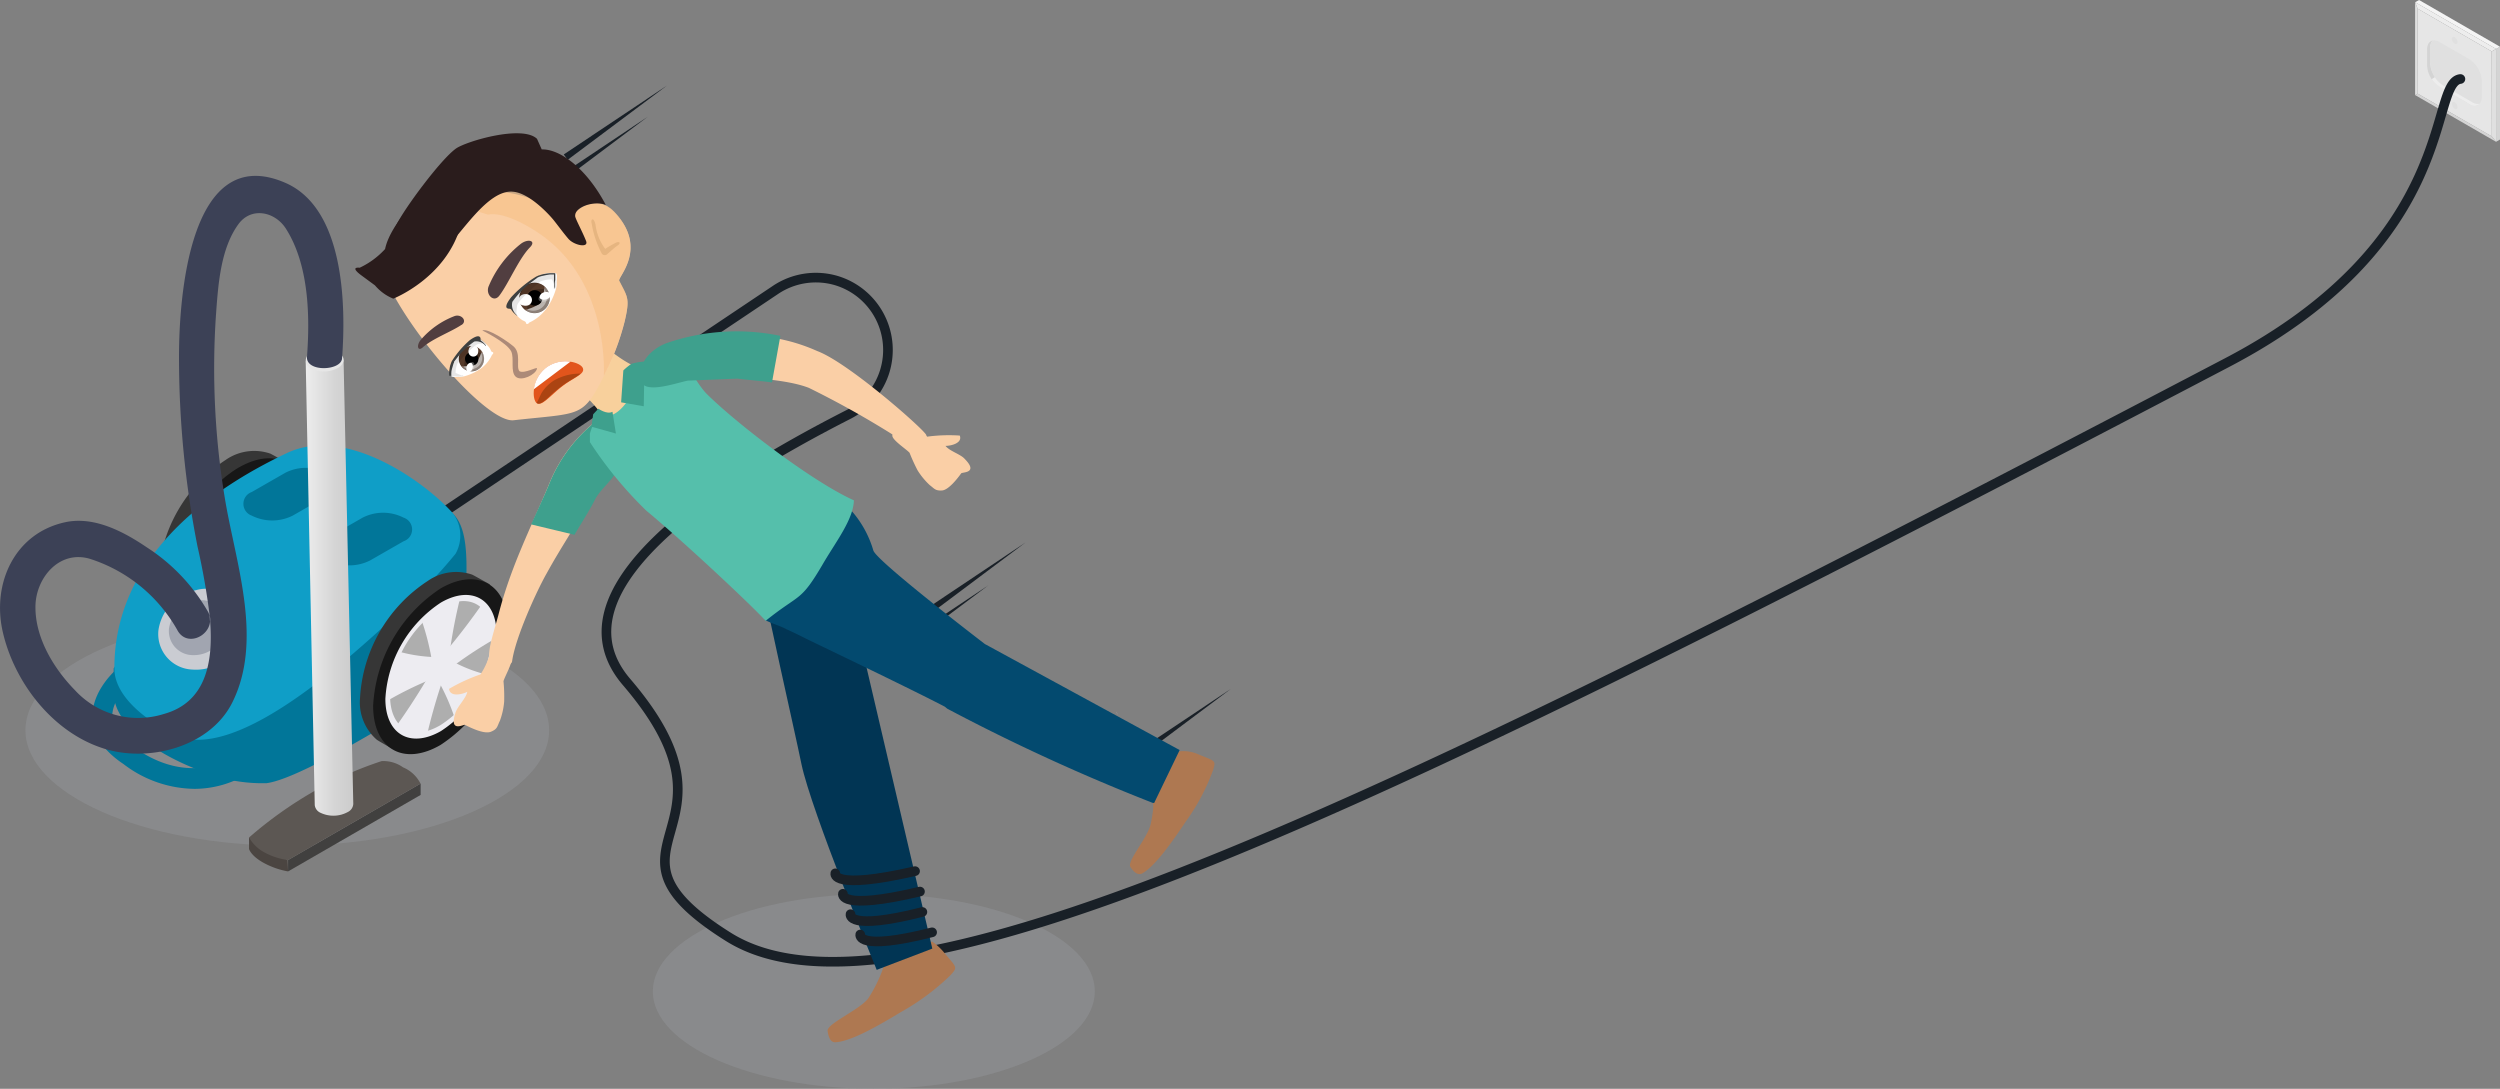 <svg xmlns="http://www.w3.org/2000/svg" xmlns:xlink="http://www.w3.org/1999/xlink" viewBox="0 0 259.49 113.01"><rect x="0" y="0" width="259.49" height="113.01" fill="#808080" stroke="none"/><defs><style>.cls-1{isolation:isolate;}.cls-2{fill:#d4d4d4;}.cls-3{fill:#e0e0e0;}.cls-4{fill:#e6e6e6;}.cls-5{fill:#ededed;}.cls-6{fill:#f4f4f4;}.cls-7{fill:#939598;opacity:0.5;}.cls-41,.cls-7{mix-blend-mode:multiply;}.cls-8{fill:none;stroke:#192027;stroke-linecap:round;stroke-miterlimit:10;}.cls-9{fill:#363636;}.cls-10{fill:#aeaeae;}.cls-11{fill:#171717;}.cls-12{fill:#017699;}.cls-13{fill:#0f9ec7;}.cls-14{fill:#edecf1;}.cls-15{fill:#caccd2;}.cls-16{fill:#a1a5b0;}.cls-17{fill:#41403f;}.cls-18{fill:#4b4541;}.cls-19{fill:#5c5753;}.cls-20{fill:url(#linear-gradient);}.cls-21{fill:#3c4156;}.cls-22{fill:#192027;}.cls-23{fill:#facfa6;}.cls-24{fill:#ae7851;}.cls-25{fill:#013554;}.cls-26{fill:#034a6f;}.cls-27{fill:#b3b3b3;}.cls-28{fill:#3ea08d;}.cls-29{fill:#55bfab;}.cls-30{fill:#f8d09c;}.cls-31{opacity:0.6;}.cls-32{fill:#f6c086;}.cls-33{fill:#513e40;}.cls-34{fill:#e6b580;}.cls-35{fill:#ac8a78;}.cls-36{fill:#2a1c1c;}.cls-37,.cls-42,.cls-43{fill:#fff;}.cls-38{fill:#784f39;}.cls-39{fill:#402b1e;}.cls-40,.cls-42,.cls-43{mix-blend-mode:overlay;}.cls-40,.cls-41{opacity:0.4;}.cls-42{opacity:0.3;}.cls-44{opacity:0.1;}.cls-45{fill:#3e4040;}.cls-46{fill:#e2551c;}.cls-47{fill:#ab4412;}</style><linearGradient id="linear-gradient" x1="4178.11" y1="61.01" x2="4183.05" y2="61.01" gradientTransform="matrix(-1, 0, 0, 1, 4214.78, 0)" gradientUnits="userSpaceOnUse"><stop offset="0" stop-color="#ccc"/><stop offset="0.38" stop-color="#d5d5d5"/><stop offset="0.98" stop-color="#ececec"/><stop offset="1" stop-color="#ededed"/></linearGradient></defs><g class="cls-1"><g id="Capa_2" data-name="Capa 2"><g id="Capa_1-2" data-name="Capa 1"><g class="cls-1"><polygon class="cls-2" points="250.95 9.72 250.68 9.87 259.08 14.72 258.64 14.16 250.95 9.72"/><polygon class="cls-3" points="250.94 0.9 250.68 0.23 250.68 9.87 250.95 9.72 250.94 0.9"/><polygon class="cls-4" points="250.94 0.9 250.95 9.72 258.64 14.16 258.63 5.34 250.94 0.9"/><polygon class="cls-5" points="258.63 5.34 259.08 5.08 250.68 0.23 250.94 0.9 258.63 5.34"/><polygon class="cls-2" points="259.08 14.72 259.49 14.48 259.49 4.85 259.08 5.08 259.08 14.72"/><polygon class="cls-6" points="259.08 5.08 259.49 4.85 251.09 0 250.68 0.23 259.08 5.08"/><polygon class="cls-3" points="258.64 14.16 259.08 14.72 259.08 5.08 258.63 5.34 258.64 14.16"/></g><path class="cls-3" d="M251.93,5.13c0-.84.59-1.17,1.31-.75l3.06,1.76a2.86,2.86,0,0,1,1.3,2.26v1.66c0,.83-.59,1.17-1.31.75L253.23,9a2.86,2.86,0,0,1-1.31-2.26Z"/><path class="cls-5" d="M251.93,5.13c0-.52.22-.84.56-.91a1,1,0,0,0-.23.71V6.59a2.86,2.86,0,0,0,1.3,2.26l3.06,1.77a1.11,1.11,0,0,0,.75.16.83.83,0,0,1-1.08,0L253.23,9a2.86,2.86,0,0,1-1.31-2.26Z"/><path class="cls-2" d="M252.4,8.22a2.75,2.75,0,0,1-.48-1.44V5.13c0-.52.22-.84.56-.91a1,1,0,0,0-.23.71V6.59A2.68,2.68,0,0,0,252.73,8Z"/><path class="cls-3" d="M254.79,3.86a.18.18,0,0,0-.29.17.64.64,0,0,0,.29.5c.16.09.29,0,.29-.16A.66.66,0,0,0,254.79,3.86Z"/><path class="cls-3" d="M254.79,10.62c-.16-.09-.29,0-.29.16a.66.66,0,0,0,.29.51.18.18,0,0,0,.29-.17A.64.64,0,0,0,254.79,10.62Z"/><ellipse class="cls-7" cx="29.82" cy="75.8" rx="27.18" ry="11.98"/><ellipse class="cls-7" cx="90.7" cy="102.9" rx="22.94" ry="10.11"/><path class="cls-8" d="M43.78,54.69,80.48,30.1a7.52,7.52,0,0,1,6.25-1h0A7.52,7.52,0,0,1,88.11,43C73.56,50.41,57,61.46,65.06,70.82c13.4,15.65-4.81,16.78,10.52,26.41,17.44,11,68-13.71,155.54-59.57C255.38,25,252.06,8.6,255.38,8.2"/><path class="cls-9" d="M23.42,47.74a5.17,5.17,0,0,1,4.63-.66c.18.08,1.82,1,1.82,1a18.69,18.69,0,0,1,.58,3.69,15.58,15.58,0,0,1-7,12.18,9.52,9.52,0,0,1-3.8,1.16s-1.33-.76-1.49-.88a5.17,5.17,0,0,1-1.74-4.34A15.55,15.55,0,0,1,23.42,47.74Z"/><path class="cls-10" d="M24.81,49.82a4.46,4.46,0,0,1,4-.56c.15.06,1.55.88,1.55.88a15.74,15.74,0,0,1,.5,3.15,13.32,13.32,0,0,1-6,10.42,8,8,0,0,1-3.24,1s-1.14-.65-1.28-.75a4.43,4.43,0,0,1-1.49-3.71A13.34,13.34,0,0,1,24.81,49.82Z"/><ellipse class="cls-11" cx="24.78" cy="56.65" rx="9.94" ry="5.74" transform="translate(-36.67 49.78) rotate(-60)"/><path class="cls-12" d="M12.09,69.47,13.43,71s-1.89,1.64-1.77,3.5c.07,1.09.84,2.13,2.31,3.1,5.77,4.1,10.24,1.15,11.51.42s1.95,1.36.34,2.23a10.67,10.67,0,0,1-5.64,1.63,12.32,12.32,0,0,1-7.37-2.58c-2-1.33-3.1-2.91-3.21-4.68C9.43,71.76,12,69.56,12.09,69.47Z"/><path class="cls-12" d="M29.73,49.57c6.21-3,14.71.84,17.51,4,1.76,2.08,1,7.07,1.11,10.12,0,2.34.11,4.54,0,5.72a1.43,1.43,0,0,1-.75,1.23c-3.31,2-15.86,10.1-19.92,10.65a16.61,16.61,0,0,1-7-1.34c-4.39-1.67-8.88-4.66-8.88-8.07V69.37S23.91,52.37,29.73,49.57Z"/><path class="cls-13" d="M29.73,47.05c6.21-3,14.5,3.08,17.3,6.25a3.87,3.87,0,0,1,.26,4.17A47.68,47.68,0,0,1,42,63C34.75,69.87,24.07,79,18.17,76.3c-3.41-1.73-6.3-4.2-6.3-6.93C11.87,56.85,23.52,50,29.73,47.05Z"/><path class="cls-9" d="M44.4,60.3A5.14,5.14,0,0,1,49,59.64c.18.08,1.82,1,1.82,1a18.55,18.55,0,0,1,.58,3.69,15.57,15.57,0,0,1-7,12.18,9.34,9.34,0,0,1-3.79,1.15s-1.34-.76-1.5-.88a5.14,5.14,0,0,1-1.74-4.33A15.55,15.55,0,0,1,44.4,60.3Z"/><path class="cls-10" d="M45.56,62.34a4.25,4.25,0,0,1,3.8-.54c.15.07,1.5.85,1.5.85a15.49,15.49,0,0,1,.47,3,12.78,12.78,0,0,1-5.77,10,7.72,7.72,0,0,1-3.12,1s-1.1-.63-1.23-.73a4.24,4.24,0,0,1-1.43-3.56A12.78,12.78,0,0,1,45.56,62.34Z"/><path class="cls-14" d="M38.86,73.19c0,4.4,3.09,6.19,6.9,4a15.3,15.3,0,0,0,6.91-12c0-4.4-3.1-6.19-6.91-4A15.27,15.27,0,0,0,38.86,73.19Zm1.63-.94a11.67,11.67,0,0,1,5.27-9.14c2.91-1.68,5.28-.31,5.28,3a11.66,11.66,0,0,1-5.28,9.13C42.85,77,40.49,75.61,40.49,72.25Z"/><ellipse class="cls-14" cx="45.76" cy="69.2" rx="1.78" ry="1.03" transform="translate(-37.05 74.23) rotate(-60)"/><path class="cls-14" d="M48.16,60.55a54.35,54.35,0,0,0-1.57,7.81l-.83-.2-.82,1.16a25.52,25.52,0,0,0-1.57-6c.84-.66,2.39-2,2.39-2S47.31,60.86,48.16,60.55Z"/><path class="cls-14" d="M51,61.29c.41.64,1.22,1.75,1.22,1.75s.15,1.74.26,2.66a41.46,41.46,0,0,0-6.17,4l.3-1.29-.81-.23A69.76,69.76,0,0,0,51,61.29Z"/><path class="cls-14" d="M46.61,68.44a14.56,14.56,0,0,0,4.79,1.77c-.59,1.06-1.64,3-1.64,3s-1.46,1.57-2.23,2.44a21.6,21.6,0,0,0-2.25-5.35l1-.6Z"/><path class="cls-14" d="M45.23,70.35l1-.57a60.87,60.87,0,0,0-2.24,8c-.78,0-2.24.13-2.24.13s-1-.77-1.64-1.14a70.93,70.93,0,0,0,4.79-7.29Z"/><path class="cls-14" d="M40.51,67.36a15.74,15.74,0,0,0,5.21.85l-.81,1.17.3.94A36.81,36.81,0,0,0,39,73.47c.12-1,.26-3,.26-3S40.1,68.47,40.51,67.36Z"/><path class="cls-11" d="M38.73,73.26c0,4.48,3.15,6.3,7,4.06a15.55,15.55,0,0,0,7-12.18c0-4.47-3.15-6.29-7-4.06A15.57,15.57,0,0,0,38.73,73.26ZM40,72.54a12.8,12.8,0,0,1,5.77-10c3.19-1.84,5.78-.34,5.78,3.34a12.77,12.77,0,0,1-5.78,10C42.58,77.71,40,76.22,40,72.54Z"/><path class="cls-15" d="M20.37,61.25a3.79,3.79,0,0,1,4.81,3.37A4.83,4.83,0,0,1,20,69.5a3.69,3.69,0,0,1-3.55-4.13A5,5,0,0,1,20.37,61.25Z"/><path class="cls-16" d="M20.32,62.37a2.55,2.55,0,0,1,3.15,2.4A3.35,3.35,0,0,1,20.09,68a2.5,2.5,0,0,1-2.55-2.76A3.42,3.42,0,0,1,20.32,62.37Z"/><path class="cls-12" d="M26.13,51.07l3.49-2a4.68,4.68,0,0,1,4.25,0,1.29,1.29,0,0,1,0,2.45l-3.49,2a4.74,4.74,0,0,1-4.25,0A1.3,1.3,0,0,1,26.13,51.07Z"/><path class="cls-12" d="M34.15,55.73l3.49-2a4.68,4.68,0,0,1,4.25,0,1.29,1.29,0,0,1,0,2.45l-3.49,2a4.74,4.74,0,0,1-4.25,0A1.3,1.3,0,0,1,34.15,55.73Z"/><polygon class="cls-17" points="43.66 82.51 29.9 90.45 29.9 89.27 43.66 81.33 43.66 82.51"/><path class="cls-18" d="M29.9,90.45a8.34,8.34,0,0,1-2.59-.92c-1.29-.73-1.46-1.41-1.46-1.41V86.93l4,2.34Z"/><path class="cls-19" d="M39.61,79a3.52,3.52,0,0,1,2.23.65,3.55,3.55,0,0,1,1.81,1.69L29.9,89.27a7,7,0,0,1-2.41-.77,4.06,4.06,0,0,1-1.64-1.57,42.08,42.08,0,0,1,7.2-5.06A37.33,37.33,0,0,1,39.61,79Z"/><path class="cls-20" d="M36.67,83.45a1,1,0,0,1-.56.83,3.11,3.11,0,0,1-2.83.09,1,1,0,0,1-.61-.8l-.94-46.06,3.93-.15Z"/><path class="cls-4" d="M32.23,36.63a3.12,3.12,0,0,1,2.82-.08c.8.42.82,1.15.05,1.63a3.11,3.11,0,0,1-2.82.08A.9.9,0,0,1,32.23,36.63Z"/><path class="cls-21" d="M21.8,64.53l-.06-.65A1.84,1.84,0,0,1,21.8,64.53Z"/><path class="cls-21" d="M6.79,54.2c3-.64,6.07,1,8.43,2.6a19.45,19.45,0,0,1,6.37,6.7,1.66,1.66,0,0,1,.15.38l.06.65c-.15,1.61-2.5,2.61-3.41.84A16,16,0,0,0,9.32,58c-3.19-.93-5.59,2-5.64,4.9-.06,3.27,1.89,6.49,4.11,8.75A8.89,8.89,0,0,0,17,74.11c4.37-1.21,5.13-5.34,4.82-9.58a1.84,1.84,0,0,0-.06-.65,71.38,71.38,0,0,0-1.26-7.16A101.23,101.23,0,0,1,18.58,37c0-5.82,1-22.44,11.09-18,6.06,2.69,6.26,12.64,5.83,18.25-.18,1.24-3.67,1.38-3.64-.16.33-4.3.2-9.61-2.18-13.35-1.14-1.79-3.61-2.3-4.94-.46-1.81,2.49-2.08,6.12-2.3,9.09a82.25,82.25,0,0,0,1,19.94c1.16,6.53,3.84,14.29.66,20.63-2.37,4.71-9,6.33-13.7,4.63C5.3,75.79,1.47,70.74.29,65.6-.86,60.61,1.48,55.34,6.79,54.2Z"/><polygon class="cls-22" points="58.52 16.03 69.24 8.87 58.92 16.59 58.52 16.03"/><polygon class="cls-22" points="56.52 19.28 67.23 12.12 56.92 19.85 56.52 19.28"/><polygon class="cls-22" points="95.72 63.48 106.44 56.31 96.12 64.04 95.72 63.48"/><polygon class="cls-22" points="117.04 78.66 127.76 71.5 117.44 79.23 117.04 78.66"/><polygon class="cls-22" points="91.87 67.91 102.59 60.75 92.27 68.48 91.87 67.91"/><path class="cls-23" d="M94.07,43.46a7.22,7.22,0,0,0,2.12,1.87,17,17,0,0,1,3.43-.12c.3.77-.87,1.07-1.48,1.07.42.55,1.57.86,2,1.36,1.46,1.49-.26,1.35-.37,1.49-.36.5-1.31,1.74-2,1.78s-.78-.19-1.27-.56a7.5,7.5,0,0,1-1.26-1.53A19,19,0,0,1,94.41,47c-.28-.34-1.82-1.32-1.79-1.8s.76-.69,1.14-1"/><path class="cls-24" d="M122.32,78a3.77,3.77,0,0,1,2,.27c1.8.76,1.92.6,1.59,1.67a21.85,21.85,0,0,1-2.8,5.29c-1.46,2.17-3.14,4.59-4.5,5.4-.46.28-.9-.06-1.28-.65s1.78-3,2.1-4.42c.17-.75.41-2.2.17-2.3l.14,0Z"/><path class="cls-24" d="M85.9,107c-.08-.74,3.25-2.15,4.2-3.34a14.69,14.69,0,0,0,1.64-3.38l5-2.56A6.12,6.12,0,0,1,98,98.88c1.31,1.58,1.45,1.47.64,2.36a24.55,24.55,0,0,1-5.13,3.81c-2.37,1.43-5.09,3-6.74,3.13C86.22,108.24,86,107.7,85.9,107Z"/><path class="cls-25" d="M91,100.67s-6.81-16.55-7.81-21.35c-.41-2-1.31-6-2.17-9.92l-1.2-5.52c3.83,2.14,7.81,2.3,10.09,5.26l6.86,29.32-.18.07-5.24,2Z"/><path class="cls-26" d="M83.72,66.32c-1-.51-1.79-.88-2.08-1-.58-.34-1.74-.67-2.28-1a30.7,30.7,0,0,0,9-11.33,10.83,10.83,0,0,1,2.29,4.15c.33,1.1,11.58,9.71,11.58,9.71l20.21,11-.08.18-2.56,5.31-.14,0a204.11,204.11,0,0,1-21.28-9.75c-.14-.07-.25-.22-.41-.29C94.76,71.63,87.43,68.11,83.72,66.32Z"/><path class="cls-27" d="M115.86,73.86c0,.11.11.22.17.34C116,74.08,115.91,74,115.86,73.86Z"/><path class="cls-23" d="M62.33,43.35a15.91,15.91,0,0,0-5.38,7c-2,4.77-3.9,8.41-5.19,13.37-.47,1.8-1.28,4.11-.87,4.6s2.16,1.08,2.27.29c.33-2.41,2.53-7.25,3.59-9.11,1.71-3.1,2.74-4.38,4.32-7.53.56-1.13,2.61-2.18,3.12-3.41.56-1.45.33-1.66-.52-3.09-.35-.72-.84-1.43-1.2-2.15"/><path class="cls-28" d="M62.47,43.33c.36.72.85,1.43,1.2,2.15.85,1.43,1.08,1.64.52,3.09-.51,1.23-1.88,2.18-2.44,3.3s-1.49,2.55-2.12,3.64l-4.5-1.08c.41-.91,1.42-3.11,1.82-4.07a15.91,15.91,0,0,1,5.38-7"/><path class="cls-29" d="M73.4,40.93c-1.6-1.58-2.62-5.19-5.37-4-1.34.56-3.55,2.87-4.65,4.2A10.66,10.66,0,0,0,61.23,45l0,.89A41.2,41.2,0,0,0,67.08,53c3.93,3.26,11,9.89,12.39,11.44,3.64-2.93,3.58-1.85,6-6,1.32-2.25,3.11-4.54,3.16-6.51C84.49,50.09,76.67,44.15,73.4,40.93Z"/><path class="cls-30" d="M58.91,39.7a12.07,12.07,0,0,1,3.74,3.64l.83-.26c1.62-.54,3.07-3.84,2.93-4.68,0-.18-1-.49-2.29-1.42C62.2,35.63,62,35.22,60.58,37c-.64.84-1.09,1.79-1.81,2.59"/><path class="cls-23" d="M41.07,31c3.12,5.48,9.79,12.9,12.25,12.62,7-.79,7.14-.21,9.35-4.57a26,26,0,0,0,2.18-5.73c.54-2.36.3-2.44-.58-4.17-.19-.36,3-3.31-.38-7-1.68-1.87-3.61-1-4.89.7-7.41-6-18-2.6-18.32,6.82"/><g class="cls-31"><path class="cls-32" d="M49.67,22c1.82-5.65,5.94-4.22,9.33.81,1.28-1.74,3.21-2.57,4.89-.7,3.35,3.72.19,6.67.38,7,.88,1.73,1.12,1.81.58,4.17a26,26,0,0,1-2.18,5.73s.7-10.19-7.2-15.1c0,0-3-2-4.82-1.63l-1-.31"/></g><path class="cls-33" d="M51.85,30.66c1-1.35,2-3.81,3.17-5,.67-.69-.23-.93-1-.32a11,11,0,0,0-3.28,4.33c-.4.88.52,1.81,1.1,1Z"/><path class="cls-33" d="M47.9,33.72c-1.09.73-3,1.43-4,2.32-.55.51-.71-.2-.21-.78a8.69,8.69,0,0,1,3.46-2.44c.7-.28,1.4.47.77.9Z"/><path class="cls-34" d="M63.89,25.21a11.09,11.09,0,0,0-1.07.62,5.15,5.15,0,0,1-1-2.47c-.18-.89-.54-.62-.41-.18a10.07,10.07,0,0,0,1.07,3.17.38.38,0,0,0,.58,0c.35-.29.67-.61,1.05-.87S64.28,25,63.89,25.21Z"/><path class="cls-35" d="M53.92,38.53c-.41-.45.27-1.93-.71-2.65-.52-.43-2.55-1.84-3.15-1.58,0,0,2.5,1.21,3,2.17.34.73-.11,2.11.47,2.63s2.07-.2,2.21-.84C55.79,38,54.44,38.83,53.92,38.53Z"/><path class="cls-23" d="M51,67.22A7.56,7.56,0,0,1,49.87,70a18.18,18.18,0,0,0-3.26,1.5c.09.86,1.33.59,1.89.31-.13.7-1.06,1.54-1.24,2.22-.66,2.07.87,1.13,1,1.21.58.29,2,1,2.7.71s.63-.54.92-1.12a7.43,7.43,0,0,0,.45-2,16.51,16.51,0,0,0-.07-2.12c.1-.44,1.07-2.09.82-2.52s-1-.28-1.54-.4"/><path class="cls-23" d="M66.57,39.12c.2,1.63,3.45.43,4.89.14l5.14-.21c2.2.27,5.3.41,7.36,1.21A95.89,95.89,0,0,1,95,46.63c1.62-1.26,1.17-1.28,1.14-1.47-.05-.43-8.05-7.51-11.31-8.72A18.46,18.46,0,0,0,81,35.2,21.28,21.28,0,0,0,69.51,36C68,36.52,66.31,37.26,66.57,39.12Z"/><path class="cls-28" d="M80.13,39.69c-1.27-.16-2.54-.26-3.61-.39l-5.14.21c-1.43.3-4.69,1.49-4.89-.14-.26-1.86,1.26-3.23,2.74-3.77A22.3,22.3,0,0,1,81,34.86Z"/><path class="cls-28" d="M64.47,41.76l2.35.41.08-4.64a5.82,5.82,0,0,0-1.35.23,6,6,0,0,0-.85.69Z"/><path class="cls-28" d="M63.57,42.74,63.93,45l-2.54-.71L61.57,43l.54-.58S63,43.06,63.57,42.74Z"/><path class="cls-36" d="M41.15,23.34c.76-1.61,4.59-6.8,6.19-7.93,1.08-.75,6.87-2.47,8.4-1l.49,1.1c1.91-.06,4.67,2,6.65,5.76-1.1-.46-3.24.15-3.18,1.16,0,.25.73,1.56,1.13,2.58.31.77-1.25.46-1.84-.23s-1.25-1.61-1.62-2.05c-.64-.75-2.52-2.7-4.12-2.83-2.67-.27-5.45,4.57-7.06,5.89-2,1.66-4.78,2-5.18,3.74A6.55,6.55,0,0,1,41.15,23.34Z"/><path class="cls-36" d="M44.11,19.85s-3.57,3.23-4.14,6a8.39,8.39,0,0,1-2.64,1.94s-1.14-.17.23.83l1.36,1A4.9,4.9,0,0,0,40.82,31s5.5-2.15,7-7.58Z"/><path class="cls-37" d="M53.75,32.85a2.52,2.52,0,0,0,.46.38c.2.1.33.14.37.24s0,.16.16.15.1-.09.2-.14a4.55,4.55,0,0,0,1.66-1.3A6.28,6.28,0,0,0,57.7,30a1.64,1.64,0,0,0,.09-.65c0-.28.09-.89-.09-1a3,3,0,0,0-1.82.32c-.56.34-3.1,2.42-2.94,2.94A3,3,0,0,0,53.75,32.85Z"/><path class="cls-38" d="M56.36,31.65a1.14,1.14,0,1,0-1.61.15A1.15,1.15,0,0,0,56.36,31.65Z"/><path class="cls-39" d="M54.93,30.47a.71.71,0,0,1,1-.1.71.71,0,1,1-1,.1m-.67-.55a1.58,1.58,0,1,0,2.22-.22,1.58,1.58,0,0,0-2.22.22Z"/><g class="cls-40"><path class="cls-37" d="M54.47,32.14a1.6,1.6,0,0,0,2.23-.22,1.57,1.57,0,0,0-.22-2.22,3.51,3.51,0,0,1-.38,1.73A3.54,3.54,0,0,1,54.47,32.14Z"/></g><g class="cls-40"><path class="cls-37" d="M54.73,32.11A1.42,1.42,0,0,0,56.5,30a3.34,3.34,0,0,1-.44,1.45A3.35,3.35,0,0,1,54.73,32.11Z"/></g><g class="cls-41"><path class="cls-38" d="M54.47,32.14c.68.55-.16-1.06.39-1.73s2.3-.15,1.62-.71a1.58,1.58,0,0,0-2,2.44Z"/></g><path d="M55,31.54a.8.8,0,1,0-.11-1.13A.81.81,0,0,0,55,31.54Z"/><path class="cls-37" d="M54.05,31.61a.6.6,0,0,0,.76-.92.59.59,0,0,0-.84.08A.58.58,0,0,0,54.05,31.61Z"/><path class="cls-37" d="M56,30.87c.06.21.36.3.68.21s.52-.32.47-.53-.36-.3-.68-.21S56,30.66,56,30.87Z"/><path class="cls-42" d="M55.9,31.08c.06.2.36.3.68.21s.53-.33.48-.53-.37-.3-.68-.22S55.85,30.87,55.9,31.08Z"/><path class="cls-43" d="M54.23,31.59a.6.6,0,1,0-.08-.84A.59.59,0,0,0,54.23,31.59Z"/><path class="cls-44" d="M57.7,30l-.4-1a3.23,3.23,0,0,0-1.2.21c-.28.21-2.38,2-2.43,2.53s-.16.8.08,1.13c0,0-.8-.63-.81-1.1s1.92-2.61,3-3.09,1.61-.42,1.74-.27A5.55,5.55,0,0,1,57.7,30Z"/><path class="cls-45" d="M52.66,32c.13.08.27,0,.39.11l0,0a2.4,2.4,0,0,0,.27.36l.22.21.08.06.1.06-.16-.16-.09-.1a1.39,1.39,0,0,1-.29-1.21,9.49,9.49,0,0,1,2-2.06l.54-.4.09-.07h0l0,0,.17-.07a2.24,2.24,0,0,1,.37-.1,7.17,7.17,0,0,1,.73-.14l.34,0h.08s0,0,0,0,0,.2,0,.3,0,.18,0,.27,0,.32,0,.45,0,.39,0,.39l0,.11a1.22,1.22,0,0,0,.07-.21,2.77,2.77,0,0,0,0-.29q0-.18.06-.45c0-.08,0-.18,0-.28s0-.2,0-.32,0-.06,0-.1v0a0,0,0,0,0,0,0v0l0,0,0,0h0l0,0h-.57a5.83,5.83,0,0,0-.79.12l-.41.13-.21.1a12,12,0,0,0-2.59,2.14C52.44,31.64,52.5,31.93,52.66,32Zm5-3.59h0Z"/><path class="cls-37" d="M50.57,35.83a2.09,2.09,0,0,1,.31.39c.08.17.11.28.19.31s.14,0,.12.14-.07.08-.12.16A3.68,3.68,0,0,1,50,38.19a5.43,5.43,0,0,1-1.82.87,1.35,1.35,0,0,1-.54.06c-.23,0-.74.06-.82-.1a2.44,2.44,0,0,1,.29-1.5c.3-.46,2.08-2.53,2.5-2.39A2.39,2.39,0,0,1,50.57,35.83Z"/><path class="cls-38" d="M49.52,38a1,1,0,1,1,.16-1.34A1,1,0,0,1,49.52,38Z"/><path class="cls-39" d="M48.57,36.77a.59.59,0,1,1-.1.82.59.59,0,0,1,.1-.82m-.44-.57a1.31,1.31,0,1,0,1.83.22,1.3,1.3,0,0,0-1.83-.22Z"/><g class="cls-40"><path class="cls-37" d="M50,36.42A1.31,1.31,0,1,1,47.9,38a3,3,0,0,0,1.45-.28A2.93,2.93,0,0,0,50,36.42Z"/></g><g class="cls-40"><path class="cls-37" d="M49.94,36.63a1.19,1.19,0,0,1-1.83,1.43,2.84,2.84,0,0,0,1.21-.33A2.86,2.86,0,0,0,49.94,36.63Z"/></g><g class="cls-41"><path class="cls-38" d="M50,36.42c.45.57-.87-.16-1.44.29s-.17,1.9-.62,1.33a1.32,1.32,0,0,1,.23-1.84A1.3,1.3,0,0,1,50,36.42Z"/></g><path d="M49.46,36.82a.67.67,0,1,1-1.05.82.66.66,0,0,1,.11-.93A.67.67,0,0,1,49.46,36.82Z"/><path class="cls-37" d="M49.53,36.06a.48.48,0,0,1-.08.69.5.5,0,0,1-.7-.08.5.5,0,0,1,.09-.7A.49.49,0,0,1,49.53,36.06Z"/><path class="cls-37" d="M48.88,37.67c.17,0,.25.3.17.56s-.28.44-.45.39-.24-.31-.17-.57S48.72,37.62,48.88,37.67Z"/><path class="cls-42" d="M49.06,37.59c.17,0,.24.3.16.56s-.28.44-.45.39-.24-.31-.16-.57S48.89,37.54,49.06,37.59Z"/><path class="cls-43" d="M49.52,36.2a.5.5,0,1,1-.7-.08A.51.51,0,0,1,49.52,36.2Z"/><path class="cls-44" d="M48.14,39.06l-.85-.35a2.6,2.6,0,0,1,.2-1c.18-.22,1.73-1.94,2.14-2s.67-.11.94.09c0,0-.5-.68-.9-.69a6.53,6.53,0,0,0-2.62,2.45c-.42.91-.38,1.34-.26,1.45A5.11,5.11,0,0,0,48.14,39.06Z"/><path class="cls-45" d="M48.76,35.31a9.94,9.94,0,0,0-1.82,2.11.7.7,0,0,0-.09.17c-.05.12-.08.23-.12.34a5.52,5.52,0,0,0-.11.65,1.63,1.63,0,0,0,0,.31V39a.08.08,0,0,0,0,0h0a0,0,0,0,0,0,0v0h0v0h.19a1.26,1.26,0,0,0,.27,0h.23l.38,0,.24,0a.59.59,0,0,0,.17,0h-.08l-.33,0-.38,0-.22,0a1,1,0,0,1-.24,0h0a.13.13,0,0,0,0-.06,1.41,1.41,0,0,1,0-.28c0-.2.08-.41.13-.61l.09-.31.06-.13,0,0v0h0l0-.07.35-.45a8.31,8.31,0,0,1,1.75-1.64,1.2,1.2,0,0,1,1,.27l.08.08.12.13,0-.08-.06-.08-.16-.17a3,3,0,0,0-.3-.25h0c-.06-.1,0-.23-.07-.33S49.59,34.72,48.76,35.31ZM46.82,39h0Z"/><path class="cls-46" d="M60.51,38.24c.22.63-1.11,1-2.28,1.95s-2,2-2.51,1.66-.58-2.53,1-3.7S60.34,37.64,60.51,38.24Z"/><path class="cls-47" d="M57.47,39.51a4.12,4.12,0,0,0-1.14,1.1c-.27.38-.39.84-.64,1.21l0,0c.54.37,1.29-.79,2.51-1.66.78-.62,1.63-1,2.05-1.38A5.39,5.39,0,0,0,57.47,39.51Z"/><path class="cls-37" d="M59.21,37.54a3.35,3.35,0,0,0-2.51.61,3.39,3.39,0,0,0-1.29,2.25Z"/><path class="cls-8" d="M89.29,97s-.44,1.77,7.46-.23"/><path class="cls-8" d="M88.28,94.89s-.44,1.77,7.46-.23"/><path class="cls-8" d="M87.49,92.77s-.48,1.78,8-.23"/><path class="cls-8" d="M86.7,90.65s-.49,1.78,8.28-.23"/></g></g></g></svg>